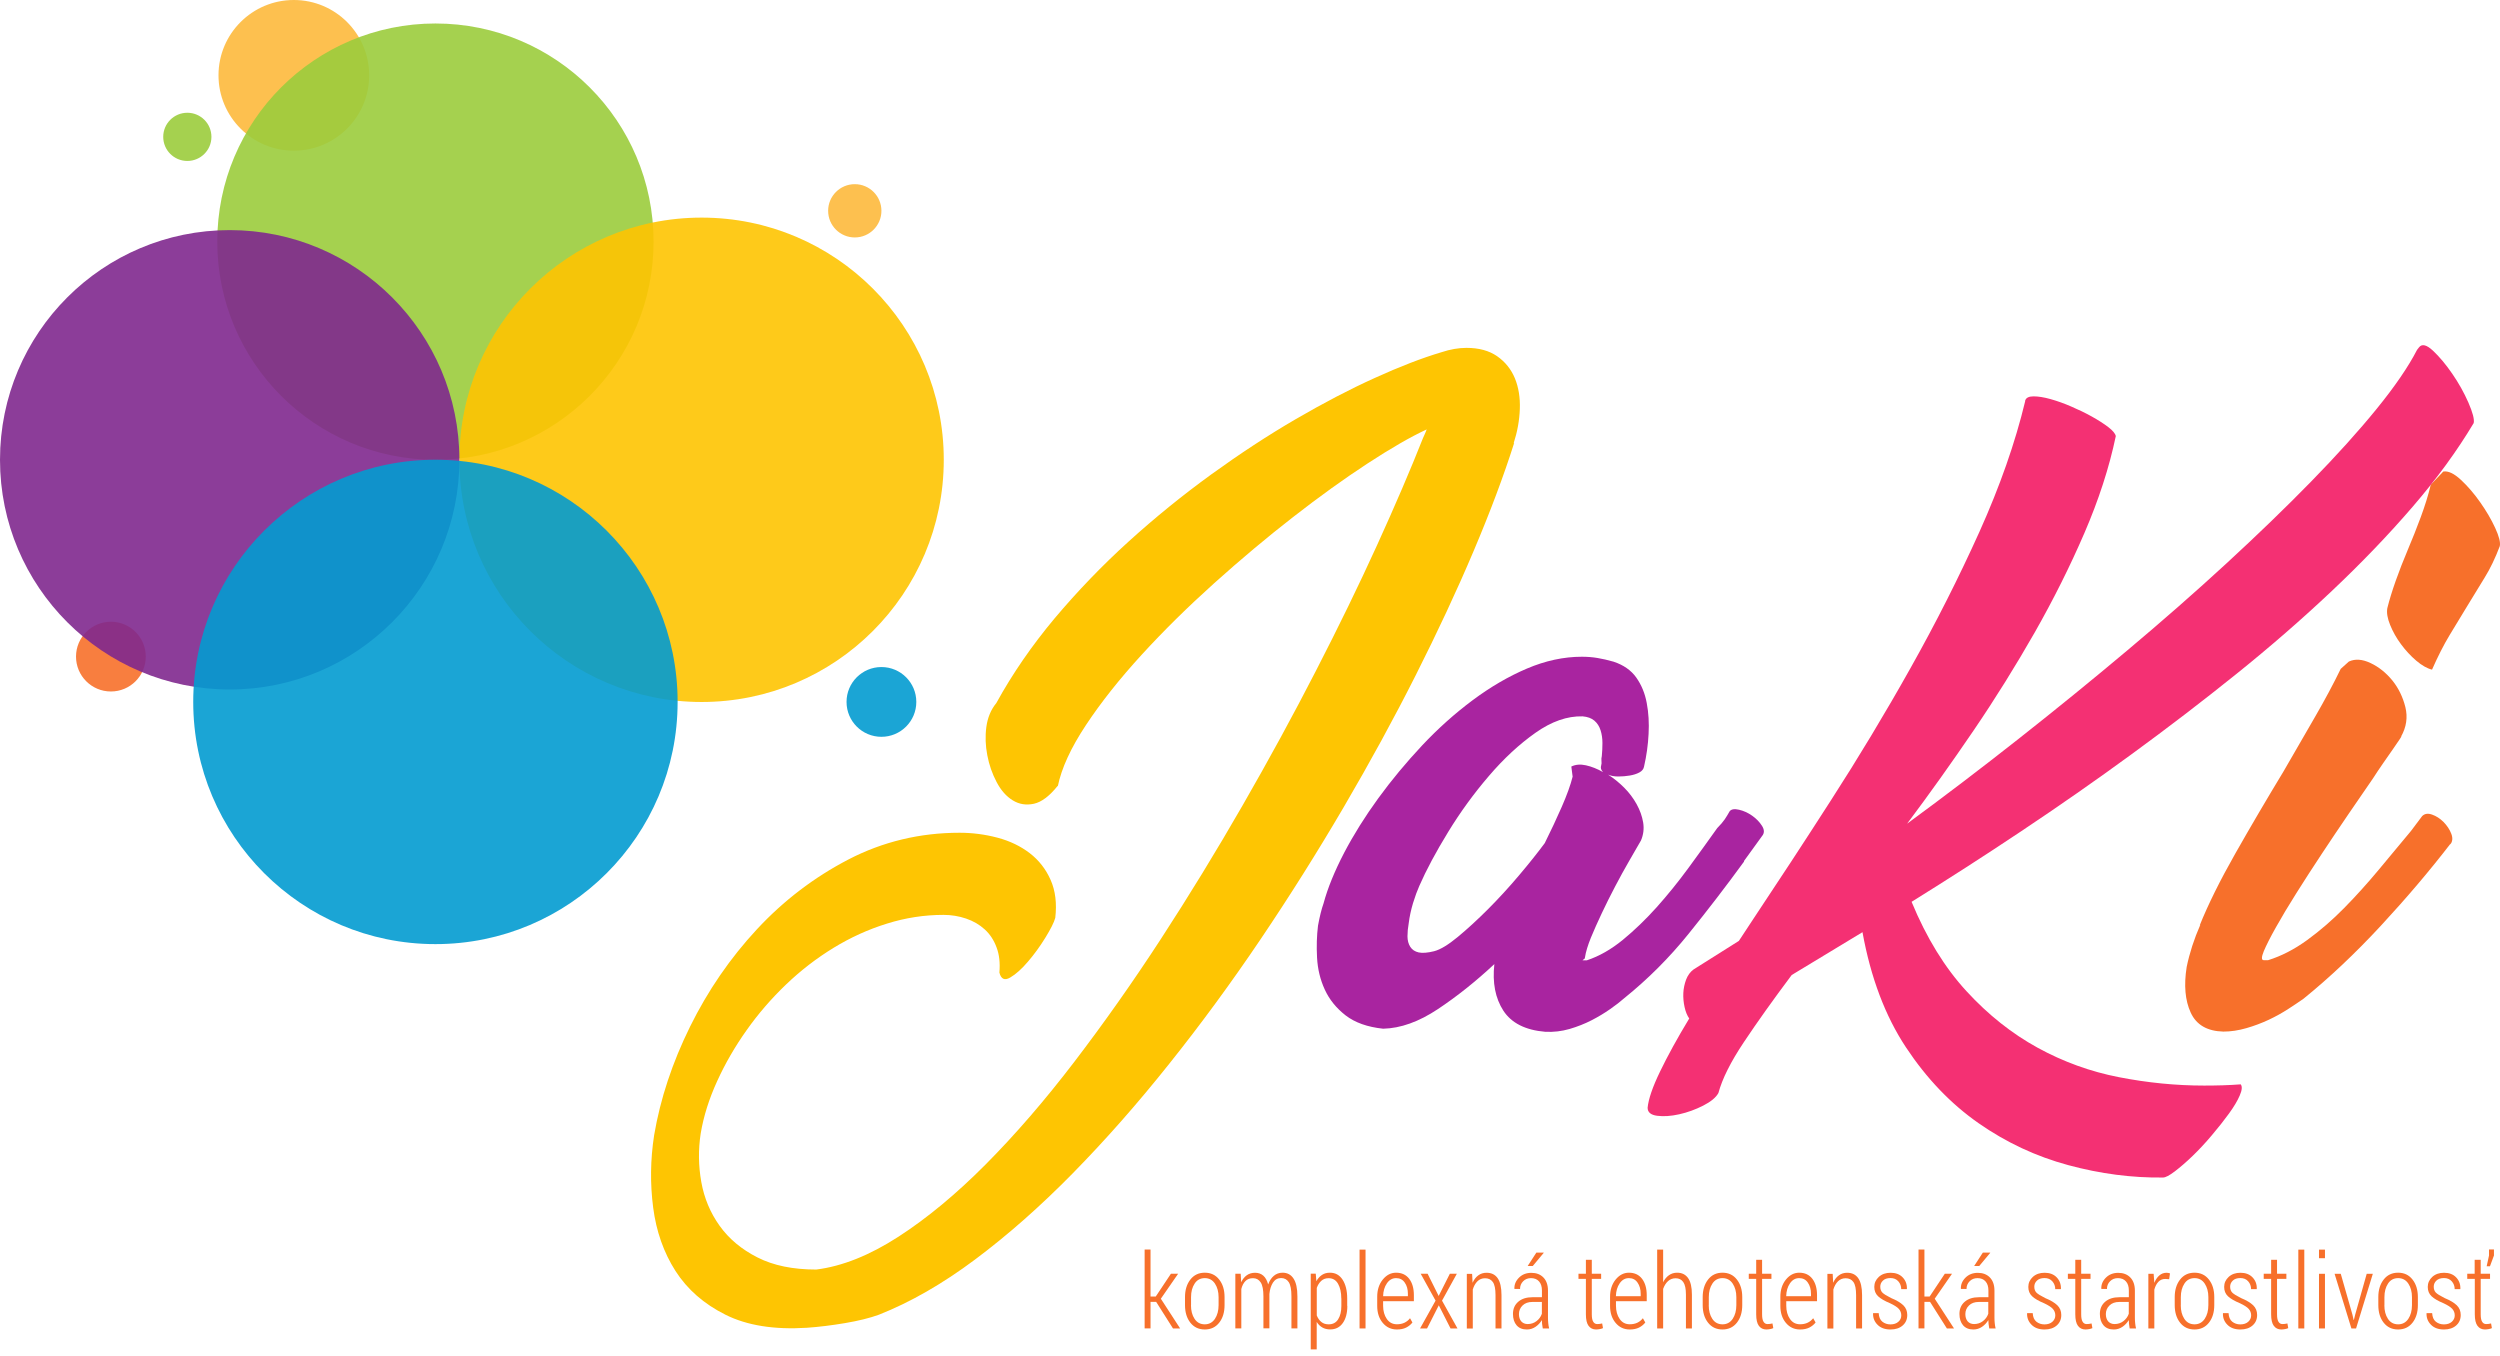 <?xml version="1.0" encoding="utf-8"?>
<!-- Generator: Adobe Illustrator 19.0.0, SVG Export Plug-In . SVG Version: 6.00 Build 0)  -->
<svg version="1.1" xmlns="http://www.w3.org/2000/svg" xmlns:xlink="http://www.w3.org/1999/xlink" x="0px" y="0px"
	 viewBox="0 0 3640.7 1975.4" style="enable-background:new 0 0 3640.7 1975.4;" xml:space="preserve">
<style type="text/css">
	.st0{opacity:0.9;fill:#F7702B;}
	.st1{opacity:0.9;fill:#FDB93C;}
	.st2{opacity:0.9;fill:#9BCC3C;}
	.st3{opacity:0.9;fill:#FEC502;}
	.st4{opacity:0.9;fill:#80288E;}
	.st5{opacity:0.9;fill:#039BD1;}
	.st6{fill:#F7702B;}
	.st7{fill:#F43073;}
	.st8{fill:#A924A0;}
	.st9{fill:#FEC502;}
</style>
<g id="bubbles">
</g>
<g id="jaki">
	<g id="XMLID_1_">
		<circle id="orangeSmall_1_" class="st0" cx="161.5" cy="956.2" r="50.8"/>
		<circle id="yellowMedium_1_" class="st1" cx="427.9" cy="109.7" r="109.7"/>
		<circle id="greenBig_1_" class="st2" cx="634.1" cy="351.9" r="317.7"/>
		<circle id="yellowBig_1_" class="st3" cx="1021.7" cy="669.6" r="352.7"/>
		<circle id="purpleBig_1_" class="st4" cx="334.5" cy="669.6" r="334.5"/>
		<circle id="yellowSmall_1_" class="st1" cx="1244.8" cy="307" r="38.8"/>
		<circle id="greenSmall_1_" class="st2" cx="272.8" cy="199.3" r="35.1"/>
		<circle id="blueSmall_1_" class="st5" cx="1283.6" cy="1022.2" r="50.8"/>
		<circle id="blueBig_1_" class="st5" cx="634.1" cy="1022.2" r="352.7"/>
		<path id="i1_1_" class="st6" d="M3420.6,963.4c9.1-4.2,19.6-3.5,31.6,2.2c12.1,5.7,22.6,14.2,31.7,25.3c9,11.2,15.3,24.1,19,38.9
			c3.6,14.8,1.5,29.1-6.3,42.9c1.2-1.2,0.6,0-1.8,3.6c-2.4,3.6-5.7,8.4-9.9,14.5c-4.2,6-9.1,13-14.5,20.8
			c-5.4,7.8-10.3,15.1-14.5,21.7c-10.9,15.7-22.8,33-35.7,52c-13,19-25.9,38.3-38.9,57.9c-13,19.6-25.3,38.7-37.1,57.4
			c-11.8,18.7-21.7,35.3-29.8,49.8c-8.2,14.5-14,26.1-17.7,34.8c-3.6,8.8-3.6,13.1,0,13.1h6.3c19.3-6,38.3-15.8,57-29.4
			c18.7-13.6,36.6-29.1,53.8-46.6c17.2-17.5,33.9-36,50.2-55.6c16.3-19.6,31.9-38.5,47-56.5l16.3-21.7c3.6-3.6,8.4-4.4,14.5-2.2
			c6,2.1,11.6,5.7,16.7,10.8c5.1,5.2,8.9,10.9,11.3,17.2c2.4,6.3,1.8,11.6-1.8,15.8l0.9-1.8c-30.2,39.2-63.9,79-101.3,119.4
			c-37.4,40.4-75.1,76-113,106.7c-6,4.2-13.4,9.2-22.2,14.9c-8.8,5.7-18.3,11-28.5,15.8c-10.3,4.8-21.1,8.9-32.6,12.2
			c-11.4,3.3-22.6,5-33.5,5c-23.5-0.6-39.3-9.8-47.5-27.6c-8.2-17.8-10.1-39.9-5.9-66.5c4.2-20.5,10.9-41,19.9-61.5l-0.9,0.9
			c12.1-30.1,29.4-65.1,52-104.9c22.6-39.8,46-79.6,70.1-119.4c15.7-27.1,30.9-53.5,45.7-79.1c14.8-25.6,27.3-49,37.5-70.1
			L3420.6,963.4z M3558.1,686.7c7.2-1.2,15.8,2.9,25.8,12.2c10,9.3,19.3,20.2,28,32.6c8.7,12.4,16,24.7,21.7,37.1
			c5.7,12.4,8,21.3,6.8,26.7c-6.6,17.5-14,32.9-22.2,46.1c-8.1,13.2-16.4,26.8-24.9,40.7c-8.4,13.9-17,28-25.8,42.5
			c-8.8,14.5-17.3,31.4-25.8,50.6c-7.2-1.8-14.9-6.2-23-13.1s-15.5-14.9-22.2-24c-6.7-9-11.9-18.4-15.8-28
			c-3.9-9.6-5.3-17.8-4.1-24.4c3-12.1,7.1-25.3,12.2-39.8c5.1-14.5,11-29.5,17.6-45.2c6.6-15.7,13-31.6,19-47.9
			c6-16.3,10.9-31.9,14.5-47L3558.1,686.7z"/>
		<path id="k1_1_" class="st7" d="M3522.8,505.8c4.2-5.4,11-3.8,20.4,5c9.3,8.8,18.7,19.9,28,33.5c9.3,13.5,17.2,27.6,23.5,42
			c6.3,14.5,8.9,24.4,7.7,29.8c-24.1,40.4-53.8,81.1-89.1,122.1c-35.3,41-74.5,81.8-117.6,122.5c-43.1,40.7-89.4,81-138.8,120.7
			c-49.5,39.8-100.4,78.8-152.9,117.1c-52.4,38.3-105.8,75.5-160.1,111.7c-54.2,36.2-107.6,70.5-160.1,103.1
			c21.7,52.5,48.4,95.9,80,130.2c31.6,34.4,66.2,61.8,103.6,82.3c37.4,20.5,76.9,34.8,118.5,42.9c41.6,8.1,82.9,12.2,123.9,12.2
			c8.4,0,17.5-0.1,27.1-0.4c9.6-0.3,18.4-0.8,26.2-1.4c2.4,3,2,8.4-1.4,16.2c-3.3,7.8-8.6,16.6-15.8,26.5
			c-7.2,9.9-15.5,20.4-24.9,31.5c-9.3,11.1-18.7,21.1-28,30.1c-9.3,9-18,16.4-25.8,22.4c-7.9,6-13.6,9-17.2,9
			c-45.2,0.6-91.2-5.4-137.9-18c-46.7-12.6-90.3-32.9-130.7-61.1c-40.4-28.2-75.7-65-105.8-110.5c-30.1-45.5-51.3-101.4-63.3-167.7
			l-103.1,62.4c-27.1,36.2-50.3,68.7-69.6,97.7c-19.3,28.9-31.6,53.6-37.1,74.1c-3.6,6.6-11,12.7-22.2,18.4
			c-11.2,5.7-22.8,9.9-34.8,12.6c-12.1,2.7-22.7,3.4-32.1,2.2c-9.3-1.2-14-5.1-14-11.7c1.2-12.6,7.2-30.2,18.1-52.7
			c10.9-22.6,25-48.4,42.5-77.3c-3-4.2-5.3-9.8-6.8-16.7c-1.5-6.9-2.1-13.7-1.8-20.4c0.3-6.6,1.7-13.1,4-19.4
			c2.4-6.3,6-11.3,10.9-14.9l66-41.6l20.8-31.6c35-52.5,72.7-110,113-172.7c40.4-62.7,79.2-127.1,116.2-193.1
			c37.1-66,70.5-132.2,100.4-198.5c29.8-66.3,52-129.6,66.5-189.9v-0.9c1.2-4.2,5.3-6.3,12.2-6.3c6.9,0,15.2,1.3,24.8,4
			s19.8,6.3,30.3,10.9c10.5,4.5,20.5,9.3,29.8,14.5c9.3,5.2,17.3,10.3,24,15.4c6.6,5.1,10.2,9.5,10.9,13.1
			c-9.6,45.9-24.9,92.9-45.7,141.1c-20.8,48.2-44.9,96.5-72.3,144.7c-27.5,48.2-57.1,95.9-89.1,142.9c-32,47-64.2,92.3-96.8,135.7
			c54.3-39.8,108.5-81.1,162.8-123.9c54.3-42.8,106.9-85.6,157.8-128.4c51-42.8,99.1-85,144.3-126.6
			c45.2-41.6,86.4-81.4,123.5-119.4c37.1-38,68.9-73.2,95.4-105.8c26.5-32.6,46.1-61.2,58.8-85.9L3522.8,505.8z"/>
		<path id="a1_1_" class="st8" d="M2394.2,1116.3c-0.6,3.6-2.9,6.5-6.8,8.6c-3.9,2.1-8.6,3.6-14,4.5c-5.4,0.9-11,1.4-16.7,1.4
			c-5.7,0-10.7-0.9-14.9-2.7c8.5,5.4,16.3,11.8,23.5,19c7.2,7.2,13.2,15.2,18.1,24c4.8,8.7,8,17.6,9.5,26.7c1.5,9,0.4,17.8-3.2,26.2
			c-2.4,4.2-5.2,8.9-8.1,14c-3.1,5.2-6,10.4-9.1,15.8c-6.7,11.5-13.4,23.8-20.4,37.1c-7,13.3-13.4,26.2-19.4,38.9
			c-6,12.7-11.3,24.6-15.9,35.7c-4.5,11.2-7.4,20.6-8.6,28.5c0,1.2-0.4,2.1-1.4,2.7c-0.9,0.6-1.7,1.2-2.2,1.8h6.3
			c18.1-6,35.5-16,52.4-29.8c16.9-13.9,33.3-29.7,49.3-47.5c15.9-17.8,31.3-36.8,46.1-57c14.8-20.2,28.8-39.6,42.1-58.3
			c4.8-4.8,8.4-9.1,10.9-12.7c2.4-3.6,4.8-7.5,7.2-11.8c2.4-3,6.9-3.8,13.6-2.2c6.6,1.5,13,4.4,19,8.6c6,4.2,10.9,9.2,14.5,14.9
			c3.6,5.7,3.6,10.7,0,14.9l-26.2,36.2v0.9c-25.9,35.6-52.9,70.7-80.9,105.4c-28,34.7-59.2,65.9-93.6,93.6
			c-5.4,4.8-12.2,10.1-20.4,15.8c-8.1,5.7-17.2,11.2-27.1,16.3s-20.6,9.3-32.1,12.7c-11.5,3.3-23.2,4.7-35.3,4.1
			c-28.9-2.4-49.3-12.7-61.1-30.8c-11.7-18.1-16.1-40.7-13.1-67.8c-27.1,25.3-54.6,47.2-82.3,65.6c-27.7,18.4-54.2,27.9-79.6,28.5
			c-22.9-2.4-41.1-8.9-54.7-19.4c-13.6-10.6-23.7-23.1-30.3-37.5c-6.7-14.5-10.4-30-11.3-46.6c-0.9-16.6-0.4-32.1,1.4-46.6
			c2.4-13.2,5.1-24.1,8.1-32.5c6-22.3,16-46.7,29.8-73.3c13.9-26.5,30.5-53.1,49.8-79.6c19.3-26.5,40.6-52.1,63.8-76.9
			c23.2-24.7,47.8-46.7,73.7-66c25.9-19.3,52.3-34.7,79.1-46.1s53.5-17.2,80-17.2c7.8,0,15.4,0.6,22.6,1.8c7.2,1.2,15.1,3,23.5,5.4
			c14.5,4.8,25.5,12.5,33,23c7.5,10.6,12.7,22.9,15.3,37.1c2.7,14.2,3.6,29.3,2.7,45.2C2400,1084.8,2397.8,1100.6,2394.2,1116.3z
			 M2288.3,1116.3c6-3,13.1-3.6,21.3-1.8c8.1,1.8,16.4,5.1,24.9,9.9c-3-3-3.9-6.3-2.7-9.9c0.6-1.8,0.7-3.9,0.4-6.3
			c-0.3-2.4-0.1-4.8,0.5-7.2c0.6-6,0.9-12.4,0.9-19c0-6.6-0.9-12.8-2.7-18.5c-1.8-5.7-4.8-10.4-9-14c-4.2-3.6-10-5.7-17.2-6.3
			c-22.3-0.6-45.2,7.4-68.7,24c-23.5,16.6-46.1,37.5-67.8,62.9c-21.7,25.3-41.5,52.4-59.2,81.4c-17.8,29-31.8,55.2-42.1,78.7
			c-3,6.7-6,14.9-9.1,24.9c-3,10-5.1,19.8-6.3,29.4c-1.2,6.7-1.8,13-1.8,19c0,6,1.4,11.2,4.1,15.4c2.7,4.2,6.8,6.9,12.2,8.1
			c5.4,1.2,13,0.6,22.6-1.8c9.1-2.4,20.5-9.3,34.4-20.8s28.5-24.9,43.9-40.3s30.4-31.8,45.2-49.3c14.8-17.5,27.3-33.2,37.5-47
			c9-18.1,17.3-35.7,24.8-52.9c7.5-17.2,12.8-31.8,15.8-43.9L2288.3,1116.3z"/>
		<path id="j1_1_" class="st9" d="M1540.4,1144.3c-12.1,15.1-23.7,23.8-34.8,26.2c-11.2,2.4-21.4,0.8-30.8-5
			c-9.3-5.7-17.2-14.6-23.5-26.7c-6.3-12-10.9-25-13.5-38.9c-2.7-13.9-3.2-27.6-1.4-41.2c1.8-13.5,6.6-25.2,14.5-34.8
			c23.5-42.8,51.9-83.9,85-123.5c33.2-39.4,69-76.7,107.6-111.7c38.6-35,78.7-67.5,120.3-97.7c41.6-30.1,82.6-57,123-80.5
			c40.4-23.5,78.8-43.6,115.3-60.1c36.5-16.6,68.9-29.1,97.2-37.5c12.7-4.2,24.7-6.3,36.2-6.3c18.1,0,33,4,44.8,12.2
			c11.7,8.2,20.3,18.9,25.8,32.1c5.4,13.2,7.8,28.2,7.2,44.7c-0.6,16.6-3.6,33.3-9.1,50.2l0.9-0.9c-15.1,47.6-34.8,100.2-59.2,157.8
			c-24.4,57.6-52.5,117.7-84.1,180.4c-31.6,62.7-66.6,126.8-104.9,192.2s-78.7,129.6-121.2,192.6c-42.5,63-86.8,123.5-133,181.3
			c-46.1,57.9-92.8,110.9-140.2,159.2c-47.3,48.2-94.8,90.1-142.4,125.7c-47.6,35.6-94.4,62.4-140.2,80.5
			c-13.2,4.8-29.7,8.9-49.3,12.2c-19.6,3.3-38.2,5.6-55.6,6.8c-47.6,3-87.1-3.3-118.5-19c-31.4-15.7-55.6-36.9-72.8-63.7
			c-17.1-26.8-28-57.6-32.5-92.3s-4.1-69.8,1.4-105.4c9-53.1,26.5-105.8,52.4-158.3c25.9-52.4,58.3-99.6,97.2-141.5
			c38.9-41.9,83.4-75.8,133.4-101.8c50-25.9,104-38.9,161.9-38.9c18.7,0,37.1,2.4,55.2,7.2c18.1,4.8,33.7,12.4,47,22.6
			c13.2,10.2,23.4,23.2,30.3,38.9c7,15.7,9.2,34.1,6.8,55.2c-1.8,6.7-6.7,16.3-14.5,29s-16.3,24.3-25.3,34.8
			c-9,10.6-17.6,18.3-25.8,23.1c-8.1,4.8-13.4,2.4-15.8-7.2c1.2-13.9-0.1-26.1-4.1-36.6c-3.9-10.6-9.6-19.3-17.2-26.2
			c-7.5-6.9-16.6-12.2-27.1-15.8c-10.6-3.6-21.6-5.4-33-5.4c-27.7,0-55.2,4.2-82.3,12.7c-27.2,8.4-53.1,20.2-77.8,35.3
			c-24.7,15.1-47.8,32.9-69.2,53.4c-21.4,20.5-40.6,42.7-57.4,66.5c-16.9,23.8-31.2,48.5-42.9,74.2c-11.7,25.6-19.8,51.1-24,76.4
			c-3.6,23.5-3.3,47,0.9,70.5c4.2,23.5,13.1,44.8,26.7,63.8c13.6,19,32,34.4,55.2,46.1c23.2,11.8,51.7,17.6,85.5,17.6
			c38-4.8,77.9-20.8,119.8-47.9c41.9-27.1,84.3-62.3,127.1-105.4c42.8-43.1,85.8-92.8,128.9-149.2c43.1-56.4,85.2-116.1,126.2-179.1
			c41-63,80.6-127.8,118.9-194.4c38.3-66.6,73.9-131.9,106.7-195.8c32.9-63.9,62.6-124.9,89.1-183.1c26.5-58.2,48.8-110.2,66.9-156
			c0.6-1.2,1.2-2.5,1.8-4c0.6-1.5,1.2-2.9,1.8-4.1c0.6-1.8,1.2-3.3,1.8-4.5c-23.5,10.9-52.3,27.5-86.4,49.8s-70.1,48.2-108.1,77.8
			c-38,29.5-76.3,61.7-114.9,96.3c-38.6,34.7-73.9,69.5-105.8,104.4c-32,35-59,69-81,102.2c-22,33.2-35.7,63-41.1,89.5V1144.3z"/>
		<g id="XMLID_30_">
			<path id="XMLID_16_" class="st6" d="M1683.7,1895.9h-8.2v38.6h-8.6v-114.8h8.6v68.4h7.6l22.1-33.2h10.5l-25.2,36.4l28.1,43.3
				h-10.4L1683.7,1895.9z"/>
			<path id="XMLID_18_" class="st6" d="M1725.7,1888.9c0-10.3,2.6-18.8,7.8-25.5c5.2-6.7,12.2-10,21-10c8.8,0,15.8,3.3,21,10
				c5.2,6.6,7.8,15.1,7.8,25.5v11.7c0,10.5-2.6,19-7.8,25.6c-5.2,6.6-12.2,9.9-21,9.9c-8.8,0-15.8-3.3-21-9.9
				c-5.2-6.6-7.8-15.1-7.8-25.6V1888.9z M1734.4,1900.7c0,8,1.7,14.6,5.2,19.9s8.4,8,14.9,8c6.3,0,11.2-2.7,14.8-8
				c3.5-5.3,5.3-12,5.3-19.9V1889c0-7.8-1.8-14.4-5.3-19.7c-3.5-5.3-8.5-8-14.8-8c-6.4,0-11.4,2.7-14.8,8
				c-3.5,5.3-5.2,11.9-5.2,19.7V1900.7z"/>
			<path id="XMLID_21_" class="st6" d="M1806.8,1854.9l0.7,12.4c2.1-4.4,4.8-7.8,8.2-10.2c3.4-2.4,7.4-3.6,12.1-3.6
				c4.7,0,8.7,1.4,11.9,4.2c3.2,2.8,5.6,7.1,7.1,12.8c1.9-5.3,4.7-9.5,8.2-12.5c3.5-3,7.8-4.6,12.8-4.6c6.8,0,12.2,2.8,15.9,8.5
				c3.8,5.7,5.7,14.4,5.7,26.1v46.5h-8.7v-46.7c0-9.8-1.3-16.6-3.9-20.6c-2.6-4-6.3-6-11.1-6c-5.1,0-9,2.2-11.9,6.6
				c-2.8,4.4-4.6,10-5.2,16.6v2.1v47.9h-8.7V1888c0-9.6-1.3-16.4-4-20.5c-2.7-4.1-6.4-6.1-11.2-6.1c-4.6,0-8.3,1.4-11,4.2
				c-2.8,2.8-4.8,6.7-6,11.6v57.3h-8.7v-79.6H1806.8z"/>
			<path id="XMLID_23_" class="st6" d="M1962.1,1901.7c0,10.5-2.2,18.8-6.6,25c-4.4,6.2-10.5,9.3-18.3,9.3c-4.4,0-8.2-0.9-11.5-2.8
				c-3.3-1.9-6-4.6-8.2-8.1v40h-8.7v-110.3h7.3l0.9,11c2.2-4,4.9-7,8.2-9.2c3.3-2.2,7.2-3.2,11.6-3.2c7.9,0,14,3.4,18.4,10.2
				c4.4,6.8,6.7,15.9,6.7,27.2V1901.7z M1953.3,1890.9c0-8.7-1.6-15.8-4.7-21.3c-3.1-5.5-7.7-8.2-13.8-8.2c-4.3,0-7.8,1.3-10.7,3.9
				c-2.8,2.6-5,6-6.5,10.2v40.2c1.6,4,3.8,7.2,6.7,9.5c2.8,2.3,6.4,3.4,10.6,3.4c6.1,0,10.7-2.4,13.8-7.3c3.1-4.9,4.7-11.4,4.7-19.4
				V1890.9z"/>
			<path id="XMLID_26_" class="st6" d="M1988.6,1934.6h-8.7v-114.8h8.7V1934.6z"/>
			<path id="XMLID_28_" class="st6" d="M2034.3,1936.1c-8.4,0-15.3-3.2-20.7-9.7c-5.4-6.5-8-14.7-8-24.7v-13.2
				c0-10.1,2.7-18.4,8.1-25.1c5.4-6.6,11.8-10,19.4-10c8.2,0,14.6,3,19.1,8.9c4.5,5.9,6.8,13.9,6.8,23.9v8.7h-44.8v6.6
				c0,7.7,1.8,14.1,5.4,19.3s8.5,7.7,14.7,7.7c4.3,0,8-0.8,11.1-2.3c3.1-1.5,5.8-3.7,8-6.5l3.5,6.2c-2.4,3.1-5.4,5.5-9.1,7.4
				C2044.1,1935.2,2039.6,1936.1,2034.3,1936.1z M2033.1,1861.3c-5.4,0-9.9,2.5-13.4,7.6c-3.5,5.1-5.3,11.3-5.5,18.7h36.1v-3.4
				c0-6.6-1.5-12-4.6-16.4C2042.7,1863.4,2038.5,1861.3,2033.1,1861.3z"/>
			<path id="XMLID_38_" class="st6" d="M2095.1,1887.3l16.3-32.4h10.2l-21.6,39.2l22.5,40.5h-10.1l-17.1-33.7l-17.1,33.7h-10.2
				l22.6-40.5l-21.7-39.2h10.1L2095.1,1887.3z"/>
			<path id="XMLID_40_" class="st6" d="M2143.8,1854.9l0.7,13.2c2.1-4.7,4.8-8.3,8.3-10.8c3.4-2.6,7.5-3.8,12.1-3.8
				c7,0,12.4,2.6,16.1,7.9c3.7,5.3,5.6,13.5,5.6,24.6v48.6h-8.7v-48.5c0-9.1-1.3-15.5-3.9-19.1c-2.6-3.7-6.4-5.5-11.4-5.5
				c-4.4,0-8.1,1.5-11.1,4.5c-3,3-5.2,6.9-6.7,11.9v56.8h-8.7v-79.6H2143.8z"/>
			<path id="XMLID_42_" class="st6" d="M2246.7,1934.6c-0.4-2.7-0.8-5-1-6.8c-0.2-1.8-0.3-3.6-0.3-5.4c-2.4,4-5.4,7.2-9.2,9.8
				s-8,3.9-12.6,3.9c-6.5,0-11.4-2-15-6.1c-3.5-4.1-5.3-9.6-5.3-16.6c0-7.4,2.6-13.3,7.7-17.7c5.1-4.4,12-6.6,20.8-6.6h13.7v-9.8
				c0-5.6-1.4-10.1-4.2-13.2c-2.8-3.2-6.7-4.8-11.7-4.8c-4.7,0-8.5,1.5-11.5,4.6c-3,3-4.5,6.8-4.5,11.2l-8.1-0.1l-0.1-0.4
				c-0.2-6,2-11.3,6.7-16c4.7-4.7,10.7-7,18-7c7.2,0,13.1,2.2,17.5,6.7c4.4,4.5,6.7,10.9,6.7,19.2v39.1c0,2.8,0.1,5.6,0.4,8.2
				c0.2,2.6,0.7,5.3,1.3,7.8H2246.7z M2224.7,1928.2c4.8,0,9.1-1.4,12.8-4.2c3.7-2.8,6.4-6.4,7.9-10.8v-17.2h-13.9
				c-5.9,0-10.7,1.7-14.2,5.1c-3.5,3.4-5.3,7.6-5.3,12.6c0,4.3,1.1,7.8,3.3,10.5C2217.6,1926.8,2220.7,1928.2,2224.7,1928.2z
				 M2237.4,1824.1h10.6l0.1,0.4l-16,19.2l-7.4,0L2237.4,1824.1z"/>
			<path id="XMLID_46_" class="st6" d="M2318.1,1834.6v20.3h13.6v7.5h-13.6v51.6c0,5.1,0.7,8.8,2.2,11c1.4,2.2,3.3,3.2,5.7,3.2
				c1.2,0,2.3-0.1,3.4-0.2c1.1-0.1,2.4-0.4,3.8-0.7l1.2,6.8c-1.2,0.6-2.7,1.1-4.5,1.4s-3.7,0.6-5.6,0.6c-4.6,0-8.3-1.8-10.9-5.3
				s-3.9-9.1-3.9-16.8v-51.6h-10.8v-7.5h10.8v-20.3H2318.1z"/>
			<path id="XMLID_48_" class="st6" d="M2373.4,1936.1c-8.4,0-15.3-3.2-20.7-9.7c-5.4-6.5-8-14.7-8-24.7v-13.2
				c0-10.1,2.7-18.4,8.1-25.1c5.4-6.6,11.8-10,19.4-10c8.2,0,14.6,3,19.1,8.9c4.5,5.9,6.8,13.9,6.8,23.9v8.7h-44.8v6.6
				c0,7.7,1.8,14.1,5.4,19.3s8.5,7.7,14.7,7.7c4.3,0,8-0.8,11.1-2.3c3.1-1.5,5.8-3.7,8-6.5l3.5,6.2c-2.4,3.1-5.4,5.5-9.1,7.4
				C2383.1,1935.2,2378.6,1936.1,2373.4,1936.1z M2372.1,1861.3c-5.4,0-9.9,2.5-13.4,7.6c-3.5,5.1-5.3,11.3-5.5,18.7h36.1v-3.4
				c0-6.6-1.5-12-4.6-16.4C2381.7,1863.4,2377.5,1861.3,2372.1,1861.3z"/>
			<path id="XMLID_51_" class="st6" d="M2421.9,1867.5c2.2-4.5,5-7.9,8.5-10.4c3.5-2.5,7.5-3.7,12-3.7c6.9,0,12.2,2.6,15.9,7.8
				c3.7,5.2,5.6,13.2,5.6,24.2v49.2h-8.7v-49.3c0-8.5-1.3-14.6-3.9-18.3c-2.6-3.7-6.3-5.5-11.1-5.5c-4.3,0-8.1,1.4-11.1,4.2
				c-3.1,2.8-5.4,6.6-7.1,11.3v57.6h-8.7v-114.8h8.7V1867.5z"/>
			<path id="XMLID_53_" class="st6" d="M2479.6,1888.9c0-10.3,2.6-18.8,7.8-25.5c5.2-6.7,12.2-10,21-10c8.8,0,15.8,3.3,21,10
				c5.2,6.6,7.8,15.1,7.8,25.5v11.7c0,10.5-2.6,19-7.8,25.6c-5.2,6.6-12.2,9.9-21,9.9c-8.8,0-15.8-3.3-21-9.9
				c-5.2-6.6-7.8-15.1-7.8-25.6V1888.9z M2488.4,1900.7c0,8,1.7,14.6,5.2,19.9s8.4,8,14.9,8c6.3,0,11.2-2.7,14.8-8
				c3.5-5.3,5.3-12,5.3-19.9V1889c0-7.8-1.8-14.4-5.3-19.7c-3.5-5.3-8.5-8-14.8-8c-6.4,0-11.4,2.7-14.8,8
				c-3.5,5.3-5.2,11.9-5.2,19.7V1900.7z"/>
			<path id="XMLID_56_" class="st6" d="M2566.1,1834.6v20.3h13.6v7.5h-13.6v51.6c0,5.1,0.7,8.8,2.2,11c1.4,2.2,3.3,3.2,5.7,3.2
				c1.2,0,2.3-0.1,3.4-0.2c1.1-0.1,2.4-0.4,3.8-0.7l1.2,6.8c-1.2,0.6-2.7,1.1-4.5,1.4s-3.7,0.6-5.6,0.6c-4.6,0-8.3-1.8-10.9-5.3
				s-3.9-9.1-3.9-16.8v-51.6h-10.8v-7.5h10.8v-20.3H2566.1z"/>
			<path id="XMLID_58_" class="st6" d="M2621.4,1936.1c-8.4,0-15.3-3.2-20.7-9.7c-5.4-6.5-8-14.7-8-24.7v-13.2
				c0-10.1,2.7-18.4,8.1-25.1c5.4-6.6,11.8-10,19.4-10c8.2,0,14.6,3,19.1,8.9c4.5,5.9,6.8,13.9,6.8,23.9v8.7h-44.8v6.6
				c0,7.7,1.8,14.1,5.4,19.3s8.5,7.7,14.7,7.7c4.3,0,8-0.8,11.1-2.3c3.1-1.5,5.8-3.7,8-6.5l3.5,6.2c-2.4,3.1-5.4,5.5-9.1,7.4
				C2631.1,1935.2,2626.6,1936.1,2621.4,1936.1z M2620.1,1861.3c-5.4,0-9.9,2.5-13.4,7.6c-3.5,5.1-5.3,11.3-5.5,18.7h36.1v-3.4
				c0-6.6-1.5-12-4.6-16.4C2629.7,1863.4,2625.5,1861.3,2620.1,1861.3z"/>
			<path id="XMLID_61_" class="st6" d="M2668.9,1854.9l0.7,13.2c2.1-4.7,4.8-8.3,8.3-10.8c3.4-2.6,7.5-3.8,12.1-3.8
				c7,0,12.4,2.6,16.1,7.9c3.7,5.3,5.6,13.5,5.6,24.6v48.6h-8.7v-48.5c0-9.1-1.3-15.5-3.9-19.1c-2.6-3.7-6.4-5.5-11.4-5.5
				c-4.4,0-8.1,1.5-11.1,4.5c-3,3-5.2,6.9-6.7,11.9v56.8h-8.7v-79.6H2668.9z"/>
			<path id="XMLID_63_" class="st6" d="M2768.8,1915.6c0-3.6-1.2-6.8-3.5-9.4c-2.3-2.6-6.6-5.4-12.8-8.3c-8-3.3-13.8-6.7-17.5-10.2
				c-3.7-3.5-5.5-8-5.5-13.6c0-5.7,2.2-10.5,6.6-14.6c4.4-4,10.1-6,17.1-6c7.4,0,13.3,2.2,17.6,6.7c4.3,4.5,6.4,10,6.2,16.7
				l-0.1,0.4h-8.2c0-4.3-1.4-8.1-4.2-11.3c-2.8-3.2-6.6-4.8-11.4-4.8c-4.9,0-8.6,1.3-11.1,3.8c-2.6,2.5-3.8,5.4-3.8,8.8
				c0,3.5,1,6.4,3,8.5c2,2.1,6.4,4.8,13,8.1c7.8,3.2,13.6,6.7,17.5,10.4c3.9,3.8,5.8,8.5,5.8,14.2c0,6.3-2.2,11.4-6.7,15.3
				c-4.5,3.9-10.4,5.8-17.7,5.8c-8.1,0-14.4-2.3-18.9-6.9c-4.6-4.6-6.7-10.1-6.5-16.5l0.1-0.4h8.1c0.3,5.7,2.1,9.9,5.4,12.5
				c3.3,2.6,7.2,3.9,11.7,3.9c4.9,0,8.7-1.3,11.5-3.8C2767.5,1922.3,2768.8,1919.2,2768.8,1915.6z"/>
			<path id="XMLID_65_" class="st6" d="M2810.7,1895.9h-8.2v38.6h-8.6v-114.8h8.6v68.4h7.6l22.1-33.2h10.5l-25.2,36.4l28.1,43.3
				h-10.4L2810.7,1895.9z"/>
			<path id="XMLID_67_" class="st6" d="M2896.9,1934.6c-0.4-2.7-0.8-5-1-6.8c-0.2-1.8-0.3-3.6-0.3-5.4c-2.4,4-5.4,7.2-9.2,9.8
				s-8,3.9-12.6,3.9c-6.5,0-11.4-2-15-6.1c-3.5-4.1-5.3-9.6-5.3-16.6c0-7.4,2.6-13.3,7.7-17.7c5.1-4.4,12-6.6,20.8-6.6h13.7v-9.8
				c0-5.6-1.4-10.1-4.2-13.2c-2.8-3.2-6.7-4.8-11.7-4.8c-4.7,0-8.5,1.5-11.5,4.6c-3,3-4.5,6.8-4.5,11.2l-8.1-0.1l-0.1-0.4
				c-0.2-6,2-11.3,6.7-16c4.7-4.7,10.7-7,18-7c7.2,0,13.1,2.2,17.5,6.7c4.4,4.5,6.7,10.9,6.7,19.2v39.1c0,2.8,0.1,5.6,0.4,8.2
				c0.2,2.6,0.7,5.3,1.3,7.8H2896.9z M2874.8,1928.2c4.8,0,9.1-1.4,12.8-4.2c3.7-2.8,6.4-6.4,7.9-10.8v-17.2h-13.9
				c-5.9,0-10.7,1.7-14.2,5.1c-3.5,3.4-5.3,7.6-5.3,12.6c0,4.3,1.1,7.8,3.3,10.5C2867.7,1926.8,2870.8,1928.2,2874.8,1928.2z
				 M2887.6,1824.1h10.6l0.1,0.4l-16,19.2l-7.4,0L2887.6,1824.1z"/>
			<path id="XMLID_71_" class="st6" d="M2993.1,1915.6c0-3.6-1.2-6.8-3.5-9.4c-2.3-2.6-6.6-5.4-12.8-8.3c-8-3.3-13.8-6.7-17.5-10.2
				c-3.7-3.5-5.5-8-5.5-13.6c0-5.7,2.2-10.5,6.6-14.6c4.4-4,10.1-6,17.1-6c7.4,0,13.3,2.2,17.6,6.7c4.3,4.5,6.4,10,6.2,16.7
				l-0.1,0.4h-8.2c0-4.3-1.4-8.1-4.2-11.3c-2.8-3.2-6.6-4.8-11.4-4.8c-4.9,0-8.6,1.3-11.1,3.8c-2.6,2.5-3.8,5.4-3.8,8.8
				c0,3.5,1,6.4,3,8.5c2,2.1,6.4,4.8,13,8.1c7.8,3.2,13.6,6.7,17.5,10.4c3.9,3.8,5.8,8.5,5.8,14.2c0,6.3-2.2,11.4-6.7,15.3
				c-4.5,3.9-10.4,5.8-17.7,5.8c-8.1,0-14.4-2.3-18.9-6.9c-4.6-4.6-6.7-10.1-6.5-16.5l0.1-0.4h8.1c0.3,5.7,2.1,9.9,5.4,12.5
				c3.3,2.6,7.2,3.9,11.7,3.9c4.9,0,8.7-1.3,11.5-3.8C2991.7,1922.3,2993.1,1919.2,2993.1,1915.6z"/>
			<path id="XMLID_73_" class="st6" d="M3030.8,1834.6v20.3h13.6v7.5h-13.6v51.6c0,5.1,0.7,8.8,2.2,11c1.4,2.2,3.3,3.2,5.7,3.2
				c1.2,0,2.3-0.1,3.4-0.2c1.1-0.1,2.4-0.4,3.8-0.7l1.2,6.8c-1.2,0.6-2.7,1.1-4.5,1.4s-3.7,0.6-5.6,0.6c-4.6,0-8.3-1.8-10.9-5.3
				s-3.9-9.1-3.9-16.8v-51.6h-10.8v-7.5h10.8v-20.3H3030.8z"/>
			<path id="XMLID_75_" class="st6" d="M3101.4,1934.6c-0.4-2.7-0.8-5-1-6.8c-0.2-1.8-0.3-3.6-0.3-5.4c-2.4,4-5.4,7.2-9.2,9.8
				s-8,3.9-12.6,3.9c-6.5,0-11.4-2-15-6.1c-3.5-4.1-5.3-9.6-5.3-16.6c0-7.4,2.6-13.3,7.7-17.7c5.1-4.4,12-6.6,20.8-6.6h13.7v-9.8
				c0-5.6-1.4-10.1-4.2-13.2c-2.8-3.2-6.7-4.8-11.7-4.8c-4.7,0-8.5,1.5-11.5,4.6c-3,3-4.5,6.8-4.5,11.2l-8.1-0.1l-0.1-0.4
				c-0.2-6,2-11.3,6.7-16c4.7-4.7,10.7-7,18-7c7.2,0,13.1,2.2,17.5,6.7c4.4,4.5,6.7,10.9,6.7,19.2v39.1c0,2.8,0.1,5.6,0.4,8.2
				c0.2,2.6,0.7,5.3,1.3,7.8H3101.4z M3079.4,1928.2c4.8,0,9.1-1.4,12.8-4.2c3.7-2.8,6.4-6.4,7.9-10.8v-17.2h-13.9
				c-5.9,0-10.7,1.7-14.2,5.1c-3.5,3.4-5.3,7.6-5.3,12.6c0,4.3,1.1,7.8,3.3,10.5C3072.3,1926.8,3075.4,1928.2,3079.4,1928.2z"/>
			<path id="XMLID_78_" class="st6" d="M3158.9,1862.9l-5.7-0.4c-4,0-7.4,1.4-10,4.2c-2.7,2.8-4.6,6.6-5.9,11.4v56.5h-8.7v-79.6h7.7
				l1,13.2c1.8-4.6,4.3-8.2,7.3-10.8c3-2.6,6.5-3.9,10.6-3.9c0.9,0,1.8,0.1,2.7,0.3c0.9,0.2,1.6,0.4,2.2,0.6L3158.9,1862.9z"/>
			<path id="XMLID_80_" class="st6" d="M3167,1888.9c0-10.3,2.6-18.8,7.8-25.5c5.2-6.7,12.2-10,21-10c8.8,0,15.8,3.3,21,10
				c5.2,6.6,7.8,15.1,7.8,25.5v11.7c0,10.5-2.6,19-7.8,25.6c-5.2,6.6-12.2,9.9-21,9.9c-8.8,0-15.8-3.3-21-9.9
				c-5.2-6.6-7.8-15.1-7.8-25.6V1888.9z M3175.8,1900.7c0,8,1.7,14.6,5.2,19.9s8.4,8,14.9,8c6.3,0,11.2-2.7,14.8-8
				c3.5-5.3,5.3-12,5.3-19.9V1889c0-7.8-1.8-14.4-5.3-19.7c-3.5-5.3-8.5-8-14.8-8c-6.4,0-11.4,2.7-14.8,8
				c-3.5,5.3-5.2,11.9-5.2,19.7V1900.7z"/>
			<path id="XMLID_83_" class="st6" d="M3278.3,1915.6c0-3.6-1.2-6.8-3.5-9.4c-2.3-2.6-6.6-5.4-12.8-8.3c-8-3.3-13.8-6.7-17.5-10.2
				c-3.7-3.5-5.5-8-5.5-13.6c0-5.7,2.2-10.5,6.6-14.6c4.4-4,10.1-6,17.1-6c7.4,0,13.3,2.2,17.6,6.7c4.3,4.5,6.4,10,6.2,16.7
				l-0.1,0.4h-8.2c0-4.3-1.4-8.1-4.2-11.3c-2.8-3.2-6.6-4.8-11.4-4.8c-4.9,0-8.6,1.3-11.1,3.8c-2.6,2.5-3.8,5.4-3.8,8.8
				c0,3.5,1,6.4,3,8.5c2,2.1,6.4,4.8,13,8.1c7.8,3.2,13.6,6.7,17.5,10.4c3.9,3.8,5.8,8.5,5.8,14.2c0,6.3-2.2,11.4-6.7,15.3
				c-4.5,3.9-10.4,5.8-17.7,5.8c-8.1,0-14.4-2.3-18.9-6.9c-4.6-4.6-6.7-10.1-6.5-16.5l0.1-0.4h8.1c0.3,5.7,2.1,9.9,5.4,12.5
				c3.3,2.6,7.2,3.9,11.7,3.9c4.9,0,8.7-1.3,11.5-3.8C3276.9,1922.3,3278.3,1919.2,3278.3,1915.6z"/>
			<path id="XMLID_85_" class="st6" d="M3316,1834.6v20.3h13.6v7.5H3316v51.6c0,5.1,0.7,8.8,2.2,11c1.4,2.2,3.3,3.2,5.7,3.2
				c1.2,0,2.3-0.1,3.4-0.2c1.1-0.1,2.4-0.4,3.8-0.7l1.2,6.8c-1.2,0.6-2.7,1.1-4.5,1.4s-3.7,0.6-5.6,0.6c-4.6,0-8.3-1.8-10.9-5.3
				s-3.9-9.1-3.9-16.8v-51.6h-10.8v-7.5h10.8v-20.3H3316z"/>
			<path id="XMLID_87_" class="st6" d="M3355.7,1934.6h-8.7v-114.8h8.7V1934.6z"/>
			<path id="XMLID_89_" class="st6" d="M3385.8,1832.3h-8.7v-12.5h8.7V1832.3z M3385.8,1934.6h-8.7v-79.6h8.7V1934.6z"/>
			<path id="XMLID_92_" class="st6" d="M3425.8,1914.5l1.7,7.7h0.4l1.9-7.7l16.8-59.5h8.9l-24.4,79.6h-6.8l-24.5-79.6h9
				L3425.8,1914.5z"/>
			<path id="XMLID_94_" class="st6" d="M3463.5,1888.9c0-10.3,2.6-18.8,7.8-25.5c5.2-6.7,12.2-10,21-10c8.8,0,15.8,3.3,21,10
				c5.2,6.6,7.8,15.1,7.8,25.5v11.7c0,10.5-2.6,19-7.8,25.6c-5.2,6.6-12.2,9.9-21,9.9c-8.8,0-15.8-3.3-21-9.9
				c-5.2-6.6-7.8-15.1-7.8-25.6V1888.9z M3472.3,1900.7c0,8,1.7,14.6,5.2,19.9s8.4,8,14.9,8c6.3,0,11.2-2.7,14.8-8
				c3.5-5.3,5.3-12,5.3-19.9V1889c0-7.8-1.8-14.4-5.3-19.7c-3.5-5.3-8.5-8-14.8-8c-6.4,0-11.4,2.7-14.8,8
				c-3.5,5.3-5.2,11.9-5.2,19.7V1900.7z"/>
			<path id="XMLID_97_" class="st6" d="M3574.8,1915.6c0-3.6-1.2-6.8-3.5-9.4c-2.3-2.6-6.6-5.4-12.8-8.3c-8-3.3-13.8-6.7-17.5-10.2
				c-3.7-3.5-5.5-8-5.5-13.6c0-5.7,2.2-10.5,6.6-14.6c4.4-4,10.1-6,17.1-6c7.4,0,13.3,2.2,17.6,6.7c4.3,4.5,6.4,10,6.2,16.7
				l-0.1,0.4h-8.2c0-4.3-1.4-8.1-4.2-11.3c-2.8-3.2-6.6-4.8-11.4-4.8c-4.9,0-8.6,1.3-11.1,3.8c-2.6,2.5-3.8,5.4-3.8,8.8
				c0,3.5,1,6.4,3,8.5c2,2.1,6.4,4.8,13,8.1c7.8,3.2,13.6,6.7,17.5,10.4c3.9,3.8,5.8,8.5,5.8,14.2c0,6.3-2.2,11.4-6.7,15.3
				c-4.5,3.9-10.4,5.8-17.7,5.8c-8.1,0-14.4-2.3-18.9-6.9c-4.6-4.6-6.7-10.1-6.5-16.5l0.1-0.4h8.1c0.3,5.7,2.1,9.9,5.4,12.5
				c3.3,2.6,7.2,3.9,11.7,3.9c4.9,0,8.7-1.3,11.5-3.8C3573.4,1922.3,3574.8,1919.2,3574.8,1915.6z"/>
			<path id="XMLID_99_" class="st6" d="M3612.6,1834.6v20.3h13.6v7.5h-13.6v51.6c0,5.1,0.7,8.8,2.2,11c1.4,2.2,3.3,3.2,5.7,3.2
				c1.2,0,2.3-0.1,3.4-0.2c1.1-0.1,2.4-0.4,3.8-0.7l1.2,6.8c-1.2,0.6-2.7,1.1-4.5,1.4s-3.7,0.6-5.6,0.6c-4.6,0-8.3-1.8-10.9-5.3
				s-3.9-9.1-3.9-16.8v-51.6H3593v-7.5h10.8v-20.3H3612.6z M3631.8,1828.6l-5.7,15.4h-4.8l3.4-15.6v-8.8h7.2V1828.6z"/>
		</g>
	</g>
	<g id="XMLID_15_">
	</g>
	<g id="XMLID_102_">
	</g>
	<g id="XMLID_103_">
	</g>
	<g id="XMLID_104_">
	</g>
	<g id="XMLID_105_">
	</g>
	<g id="XMLID_106_">
	</g>
	<g id="XMLID_107_">
	</g>
	<g id="XMLID_108_">
	</g>
	<g id="XMLID_109_">
	</g>
	<g id="XMLID_110_">
	</g>
	<g id="XMLID_111_">
	</g>
	<g id="XMLID_113_">
	</g>
	<g id="XMLID_114_">
	</g>
	<g id="XMLID_115_">
	</g>
	<g id="XMLID_119_">
	</g>
</g>
</svg>
